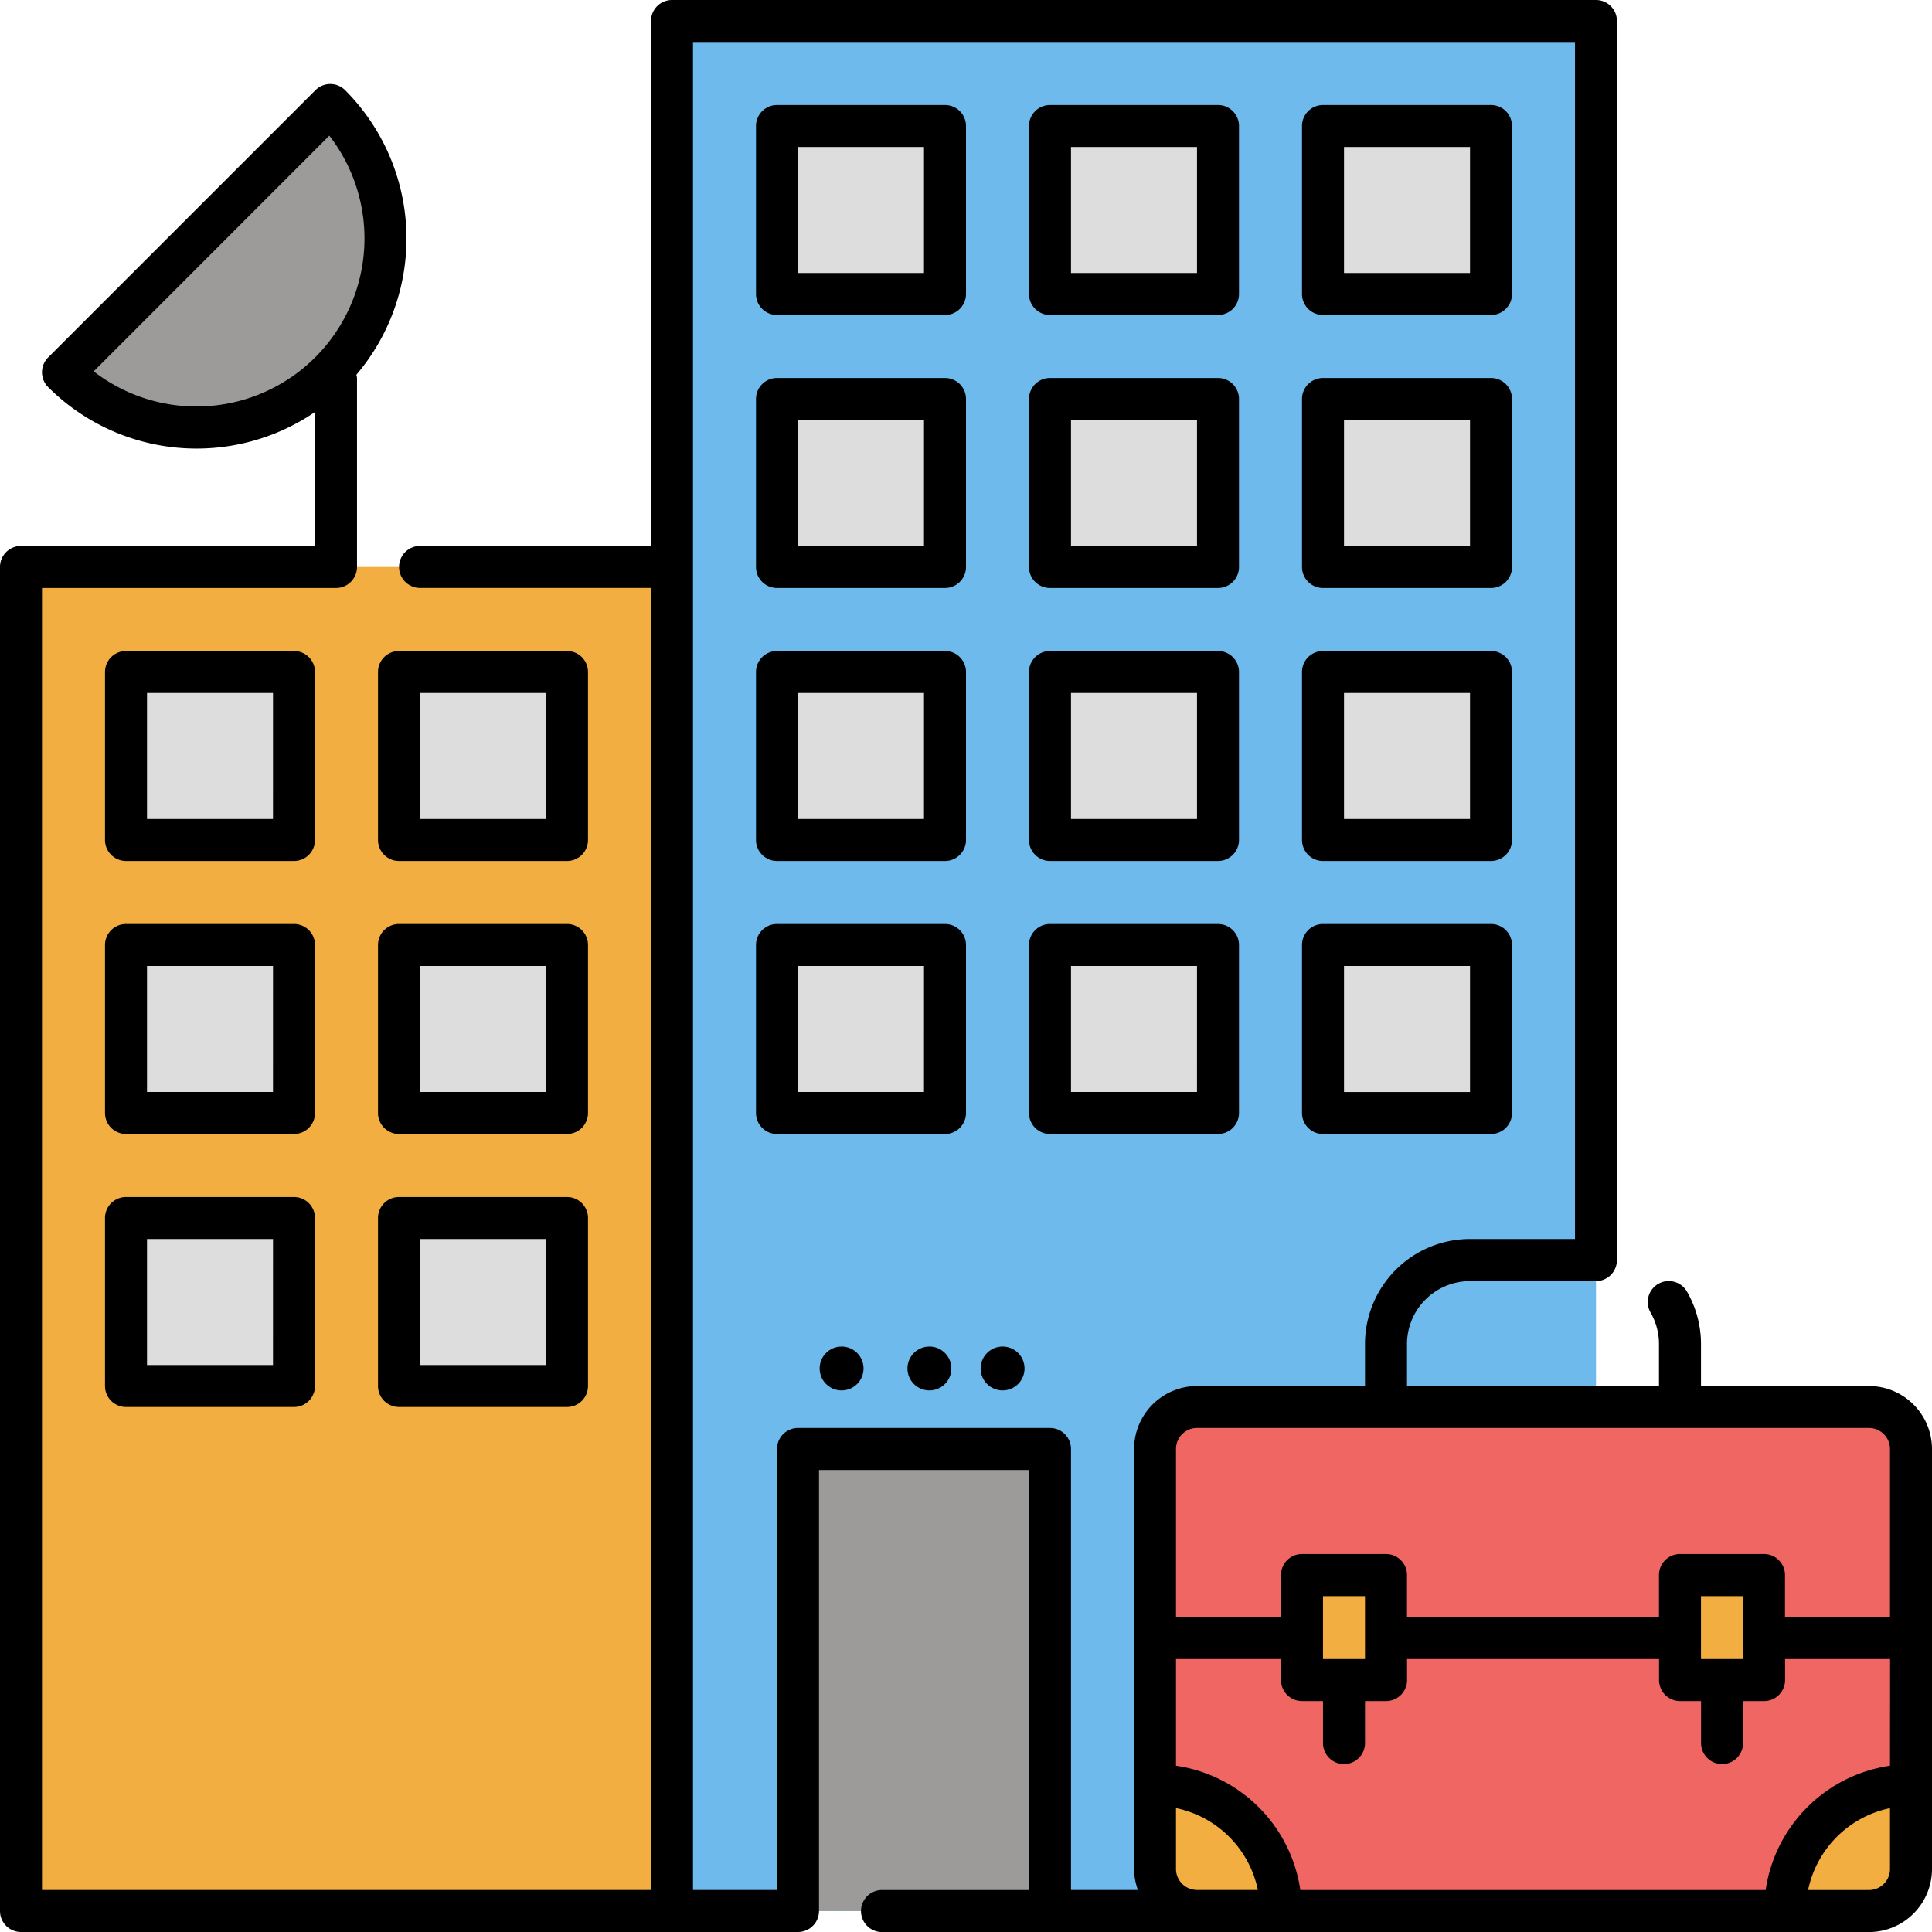 <svg xmlns="http://www.w3.org/2000/svg" width="132" height="132" viewBox="0 0 132 132">
    <defs>
        <style>
            .prefix__cls-2{fill:#f2ae40}.prefix__cls-3{fill:#ddd}.prefix__cls-5{fill:#9c9b9a}
        </style>
    </defs>
    <g id="prefix__corporation" transform="translate(-2 -2)">
        <path id="prefix__Path_404" d="M34 3h63.13v129.13H34z" data-name="Path 404" transform="translate(13.913 .435)" style="fill:#6ebaed"/>
        <path id="prefix__Path_405" d="M3 29h44.478v91.826H3z" class="prefix__cls-2" data-name="Path 405" transform="translate(.435 11.739)"/>
        <g id="prefix__Group_35" data-name="Group 35" transform="translate(10.609 10.609)">
            <path id="prefix__Path_406" d="M8 34h11.478v11.478H8z" class="prefix__cls-3" data-name="Path 406" transform="translate(-8 3.304)"/>
            <path id="prefix__Path_407" d="M21 34h11.478v11.478H21z" class="prefix__cls-3" data-name="Path 407" transform="translate(-2.348 3.304)"/>
            <path id="prefix__Path_408" d="M8 47h11.478v11.478H8z" class="prefix__cls-3" data-name="Path 408" transform="translate(-8 8.957)"/>
            <path id="prefix__Path_409" d="M21 47h11.478v11.478H21z" class="prefix__cls-3" data-name="Path 409" transform="translate(-2.348 8.957)"/>
            <path id="prefix__Path_410" d="M8 60h11.478v11.478H8z" class="prefix__cls-3" data-name="Path 410" transform="translate(-8 14.609)"/>
            <path id="prefix__Path_411" d="M21 60h11.478v11.478H21z" class="prefix__cls-3" data-name="Path 411" transform="translate(-2.348 14.609)"/>
            <path id="prefix__Path_412" d="M39 8h11.478v11.478H39z" class="prefix__cls-3" data-name="Path 412" transform="translate(5.478 -8)"/>
            <path id="prefix__Path_413" d="M52 8h11.478v11.478H52z" class="prefix__cls-3" data-name="Path 413" transform="translate(11.13 -8)"/>
            <path id="prefix__Path_414" d="M65 8h11.478v11.478H65z" class="prefix__cls-3" data-name="Path 414" transform="translate(16.783 -8)"/>
            <path id="prefix__Path_415" d="M39 21h11.478v11.478H39z" class="prefix__cls-3" data-name="Path 415" transform="translate(5.478 -2.348)"/>
            <path id="prefix__Path_416" d="M52 21h11.478v11.478H52z" class="prefix__cls-3" data-name="Path 416" transform="translate(11.13 -2.348)"/>
            <path id="prefix__Path_417" d="M65 21h11.478v11.478H65z" class="prefix__cls-3" data-name="Path 417" transform="translate(16.783 -2.348)"/>
            <path id="prefix__Path_418" d="M39 34h11.478v11.478H39z" class="prefix__cls-3" data-name="Path 418" transform="translate(5.478 3.304)"/>
            <path id="prefix__Path_419" d="M52 34h11.478v11.478H52z" class="prefix__cls-3" data-name="Path 419" transform="translate(11.13 3.304)"/>
            <path id="prefix__Path_420" d="M65 34h11.478v11.478H65z" class="prefix__cls-3" data-name="Path 420" transform="translate(16.783 3.304)"/>
            <path id="prefix__Path_421" d="M39 47h11.478v11.478H39z" class="prefix__cls-3" data-name="Path 421" transform="translate(5.478 8.957)"/>
            <path id="prefix__Path_422" d="M52 47h11.478v11.478H52z" class="prefix__cls-3" data-name="Path 422" transform="translate(11.13 8.957)"/>
            <path id="prefix__Path_423" d="M65 47h11.478v11.478H65z" class="prefix__cls-3" data-name="Path 423" transform="translate(16.783 8.957)"/>
        </g>
        <path id="prefix__Path_424" d="M105.783 103.435H59.87a2.869 2.869 0 0 1-2.87-2.87V71.87A2.869 2.869 0 0 1 59.87 69h45.913a2.869 2.869 0 0 1 2.87 2.87v28.7a2.869 2.869 0 0 1-2.87 2.865z" data-name="Path 424" transform="translate(23.913 29.13)" style="fill:#ef6662"/>
        <path id="prefix__Path_425" d="M64 77h5.739v7.174H64z" class="prefix__cls-2" data-name="Path 425" transform="translate(26.957 32.609)"/>
        <path id="prefix__Path_426" d="M82 77h5.739v7.174H82z" class="prefix__cls-2" data-name="Path 426" transform="translate(34.783 32.609)"/>
        <path id="prefix__Path_427" d="M65.609 95.609A8.6 8.6 0 0 0 57 87v5.739a2.869 2.869 0 0 0 2.87 2.87z" class="prefix__cls-2" data-name="Path 427" transform="translate(23.913 36.957)"/>
        <path id="prefix__Path_428" d="M87 95.609A8.6 8.6 0 0 1 95.609 87v5.739a2.869 2.869 0 0 1-2.87 2.87z" class="prefix__cls-2" data-name="Path 428" transform="translate(36.957 36.957)"/>
        <path id="prefix__Path_429" d="M23.262 7A12.913 12.913 0 1 1 5 25.262z" class="prefix__cls-5" data-name="Path 429" transform="translate(1.304 2.174)"/>
        <path id="prefix__Path_430" d="M40 71h17.217v31.565H40z" class="prefix__cls-5" data-name="Path 430" transform="translate(16.522 30)"/>
        <path id="prefix__Path_431" d="M21.348 34.435A1.435 1.435 0 0 0 19.913 33H8.435A1.435 1.435 0 0 0 7 34.435v11.478a1.435 1.435 0 0 0 1.435 1.435h11.478a1.435 1.435 0 0 0 1.435-1.435zm-2.87 10.043H9.87V35.87h8.609z" data-name="Path 431" transform="translate(2.174 13.478)"/>
        <path id="prefix__Path_432" d="M34.348 34.435A1.435 1.435 0 0 0 32.913 33H21.435A1.435 1.435 0 0 0 20 34.435v11.478a1.435 1.435 0 0 0 1.435 1.435h11.478a1.435 1.435 0 0 0 1.435-1.435zm-2.87 10.043H22.87V35.87h8.609z" data-name="Path 432" transform="translate(7.826 13.478)"/>
        <path id="prefix__Path_433" d="M21.348 47.435A1.435 1.435 0 0 0 19.913 46H8.435A1.435 1.435 0 0 0 7 47.435v11.478a1.435 1.435 0 0 0 1.435 1.435h11.478a1.435 1.435 0 0 0 1.435-1.435zm-2.87 10.043H9.87V48.87h8.609z" data-name="Path 433" transform="translate(2.174 19.13)"/>
        <path id="prefix__Path_434" d="M34.348 47.435A1.435 1.435 0 0 0 32.913 46H21.435A1.435 1.435 0 0 0 20 47.435v11.478a1.435 1.435 0 0 0 1.435 1.435h11.478a1.435 1.435 0 0 0 1.435-1.435zm-2.87 10.043H22.87V48.87h8.609z" data-name="Path 434" transform="translate(7.826 19.13)"/>
        <path id="prefix__Path_435" d="M19.913 59H8.435A1.435 1.435 0 0 0 7 60.435v11.478a1.435 1.435 0 0 0 1.435 1.435h11.478a1.435 1.435 0 0 0 1.435-1.435V60.435A1.435 1.435 0 0 0 19.913 59zm-1.435 11.478H9.87V61.87h8.609z" data-name="Path 435" transform="translate(2.174 24.783)"/>
        <path id="prefix__Path_436" d="M32.913 59H21.435A1.435 1.435 0 0 0 20 60.435v11.478a1.435 1.435 0 0 0 1.435 1.435h11.478a1.435 1.435 0 0 0 1.435-1.435V60.435A1.435 1.435 0 0 0 32.913 59zm-1.435 11.478H22.87V61.87h8.609z" data-name="Path 436" transform="translate(7.826 24.783)"/>
        <path id="prefix__Path_437" d="M50.913 7H39.435A1.435 1.435 0 0 0 38 8.435v11.478a1.435 1.435 0 0 0 1.435 1.435h11.478a1.435 1.435 0 0 0 1.435-1.435V8.435A1.435 1.435 0 0 0 50.913 7zm-1.435 11.478H40.87V9.87h8.609z" data-name="Path 437" transform="translate(15.652 2.174)"/>
        <path id="prefix__Path_438" d="M52.435 21.348h11.478a1.435 1.435 0 0 0 1.435-1.435V8.435A1.435 1.435 0 0 0 63.913 7H52.435A1.435 1.435 0 0 0 51 8.435v11.478a1.435 1.435 0 0 0 1.435 1.435zM53.87 9.87h8.609v8.609H53.87z" data-name="Path 438" transform="translate(21.304 2.174)"/>
        <path id="prefix__Path_439" d="M65.435 21.348h11.478a1.435 1.435 0 0 0 1.435-1.435V8.435A1.435 1.435 0 0 0 76.913 7H65.435A1.435 1.435 0 0 0 64 8.435v11.478a1.435 1.435 0 0 0 1.435 1.435zM66.87 9.87h8.609v8.609H66.87z" data-name="Path 439" transform="translate(26.957 2.174)"/>
        <path id="prefix__Path_440" d="M50.913 20H39.435A1.435 1.435 0 0 0 38 21.435v11.478a1.435 1.435 0 0 0 1.435 1.435h11.478a1.435 1.435 0 0 0 1.435-1.435V21.435A1.435 1.435 0 0 0 50.913 20zm-1.435 11.478H40.87V22.87h8.609z" data-name="Path 440" transform="translate(15.652 7.826)"/>
        <path id="prefix__Path_441" d="M52.435 34.348h11.478a1.435 1.435 0 0 0 1.435-1.435V21.435A1.435 1.435 0 0 0 63.913 20H52.435A1.435 1.435 0 0 0 51 21.435v11.478a1.435 1.435 0 0 0 1.435 1.435zM53.87 22.87h8.609v8.609H53.87z" data-name="Path 441" transform="translate(21.304 7.826)"/>
        <path id="prefix__Path_442" d="M65.435 34.348h11.478a1.435 1.435 0 0 0 1.435-1.435V21.435A1.435 1.435 0 0 0 76.913 20H65.435A1.435 1.435 0 0 0 64 21.435v11.478a1.435 1.435 0 0 0 1.435 1.435zM66.87 22.87h8.609v8.609H66.87z" data-name="Path 442" transform="translate(26.957 7.826)"/>
        <path id="prefix__Path_443" d="M50.913 33H39.435A1.435 1.435 0 0 0 38 34.435v11.478a1.435 1.435 0 0 0 1.435 1.435h11.478a1.435 1.435 0 0 0 1.435-1.435V34.435A1.435 1.435 0 0 0 50.913 33zm-1.435 11.478H40.87V35.87h8.609z" data-name="Path 443" transform="translate(15.652 13.478)"/>
        <path id="prefix__Path_444" d="M52.435 47.348h11.478a1.435 1.435 0 0 0 1.435-1.435V34.435A1.435 1.435 0 0 0 63.913 33H52.435A1.435 1.435 0 0 0 51 34.435v11.478a1.435 1.435 0 0 0 1.435 1.435zM53.87 35.87h8.609v8.609H53.87z" data-name="Path 444" transform="translate(21.304 13.478)"/>
        <path id="prefix__Path_445" d="M65.435 47.348h11.478a1.435 1.435 0 0 0 1.435-1.435V34.435A1.435 1.435 0 0 0 76.913 33H65.435A1.435 1.435 0 0 0 64 34.435v11.478a1.435 1.435 0 0 0 1.435 1.435zM66.87 35.87h8.609v8.609H66.87z" data-name="Path 445" transform="translate(26.957 13.478)"/>
        <path id="prefix__Path_446" d="M50.913 46H39.435A1.435 1.435 0 0 0 38 47.435v11.478a1.435 1.435 0 0 0 1.435 1.435h11.478a1.435 1.435 0 0 0 1.435-1.435V47.435A1.435 1.435 0 0 0 50.913 46zm-1.435 11.478H40.87V48.87h8.609z" data-name="Path 446" transform="translate(15.652 19.13)"/>
        <path id="prefix__Path_447" d="M65.348 58.913V47.435A1.435 1.435 0 0 0 63.913 46H52.435A1.435 1.435 0 0 0 51 47.435v11.478a1.435 1.435 0 0 0 1.435 1.435h11.478a1.435 1.435 0 0 0 1.435-1.435zm-2.87-1.435H53.87V48.87h8.609z" data-name="Path 447" transform="translate(21.304 19.13)"/>
        <path id="prefix__Path_448" d="M65.435 60.348h11.478a1.435 1.435 0 0 0 1.435-1.435V47.435A1.435 1.435 0 0 0 76.913 46H65.435A1.435 1.435 0 0 0 64 47.435v11.478a1.435 1.435 0 0 0 1.435 1.435zM66.87 48.87h8.609v8.609H66.87z" data-name="Path 448" transform="translate(26.957 19.13)"/>
        <path id="prefix__Path_449" d="M129.7 96.7h-11.483v-2.87a7.164 7.164 0 0 0-.96-3.587 1.434 1.434 0 1 0-2.484 1.436 4.317 4.317 0 0 1 .574 2.151v2.87H98.13v-2.87a4.31 4.31 0 0 1 4.3-4.3h8.609a1.435 1.435 0 0 0 1.435-1.435V3.435A1.435 1.435 0 0 0 111.043 2h-63.13a1.435 1.435 0 0 0-1.435 1.435V39.3H30.7a1.435 1.435 0 1 0 0 2.87h15.778v88.96H4.87V42.174h20.087a1.435 1.435 0 0 0 1.435-1.435V27.826a1.419 1.419 0 0 0-.044-.222 14.358 14.358 0 0 0-.767-19.444 1.433 1.433 0 0 0-2.029 0L5.29 26.421a1.433 1.433 0 0 0 0 2.029 14.35 14.35 0 0 0 18.232 1.7v9.15H3.435A1.435 1.435 0 0 0 2 40.739v91.826A1.435 1.435 0 0 0 3.435 134h53.087a1.435 1.435 0 0 0 1.435-1.435v-30.13H72.3v28.7H62.261a1.435 1.435 0 0 0 0 2.87H129.7a4.31 4.31 0 0 0 4.3-4.3V101a4.31 4.31 0 0 0-4.3-4.3zM8.4 27.373l16.1-16.107A11.479 11.479 0 0 1 8.4 27.373zM79.742 131.13h-4.568V101a1.435 1.435 0 0 0-1.435-1.435H56.522A1.435 1.435 0 0 0 55.087 101v30.13h-5.739V4.87h60.261v81.782h-7.174a7.182 7.182 0 0 0-7.174 7.174V96.7H83.783a4.31 4.31 0 0 0-4.3 4.3v28.7a4.256 4.256 0 0 0 .264 1.435zm4.04 0a1.437 1.437 0 0 1-1.435-1.435v-4.159a7.2 7.2 0 0 1 5.594 5.594zm47.348-1.43a1.437 1.437 0 0 1-1.435 1.435h-4.159a7.2 7.2 0 0 1 5.594-5.594zm0-7.059a10.049 10.049 0 0 0-8.494 8.494H90.842a10.049 10.049 0 0 0-8.494-8.494v-7.289h7.174v1.435a1.435 1.435 0 0 0 1.435 1.435h1.435v2.87a1.435 1.435 0 1 0 2.87 0v-2.87H96.7a1.435 1.435 0 0 0 1.435-1.435v-1.435h17.217v1.435a1.435 1.435 0 0 0 1.435 1.435h1.435v2.87a1.435 1.435 0 1 0 2.87 0v-2.87h1.435a1.435 1.435 0 0 0 1.435-1.435v-1.435h7.174zm-38.739-7.289v-4.3h2.87v4.3zm25.826 0v-4.3h2.87v4.3zm12.913-2.87h-7.174v-2.87a1.435 1.435 0 0 0-1.435-1.435h-5.739a1.435 1.435 0 0 0-1.435 1.435v2.87H98.13v-2.87a1.435 1.435 0 0 0-1.435-1.435h-5.738a1.435 1.435 0 0 0-1.435 1.435v2.87h-7.174V101a1.437 1.437 0 0 1 1.435-1.435H129.7a1.437 1.437 0 0 1 1.43 1.435z" data-name="Path 449"/>
        <circle id="prefix__Ellipse_9" cx="1.5" cy="1.5" r="1.5" data-name="Ellipse 9" transform="translate(58 94)"/>
        <circle id="prefix__Ellipse_10" cx="1.5" cy="1.5" r="1.5" data-name="Ellipse 10" transform="translate(64 94)"/>
        <circle id="prefix__Ellipse_11" cx="1.5" cy="1.5" r="1.5" data-name="Ellipse 11" transform="translate(69 94)"/>
    </g>
</svg>
